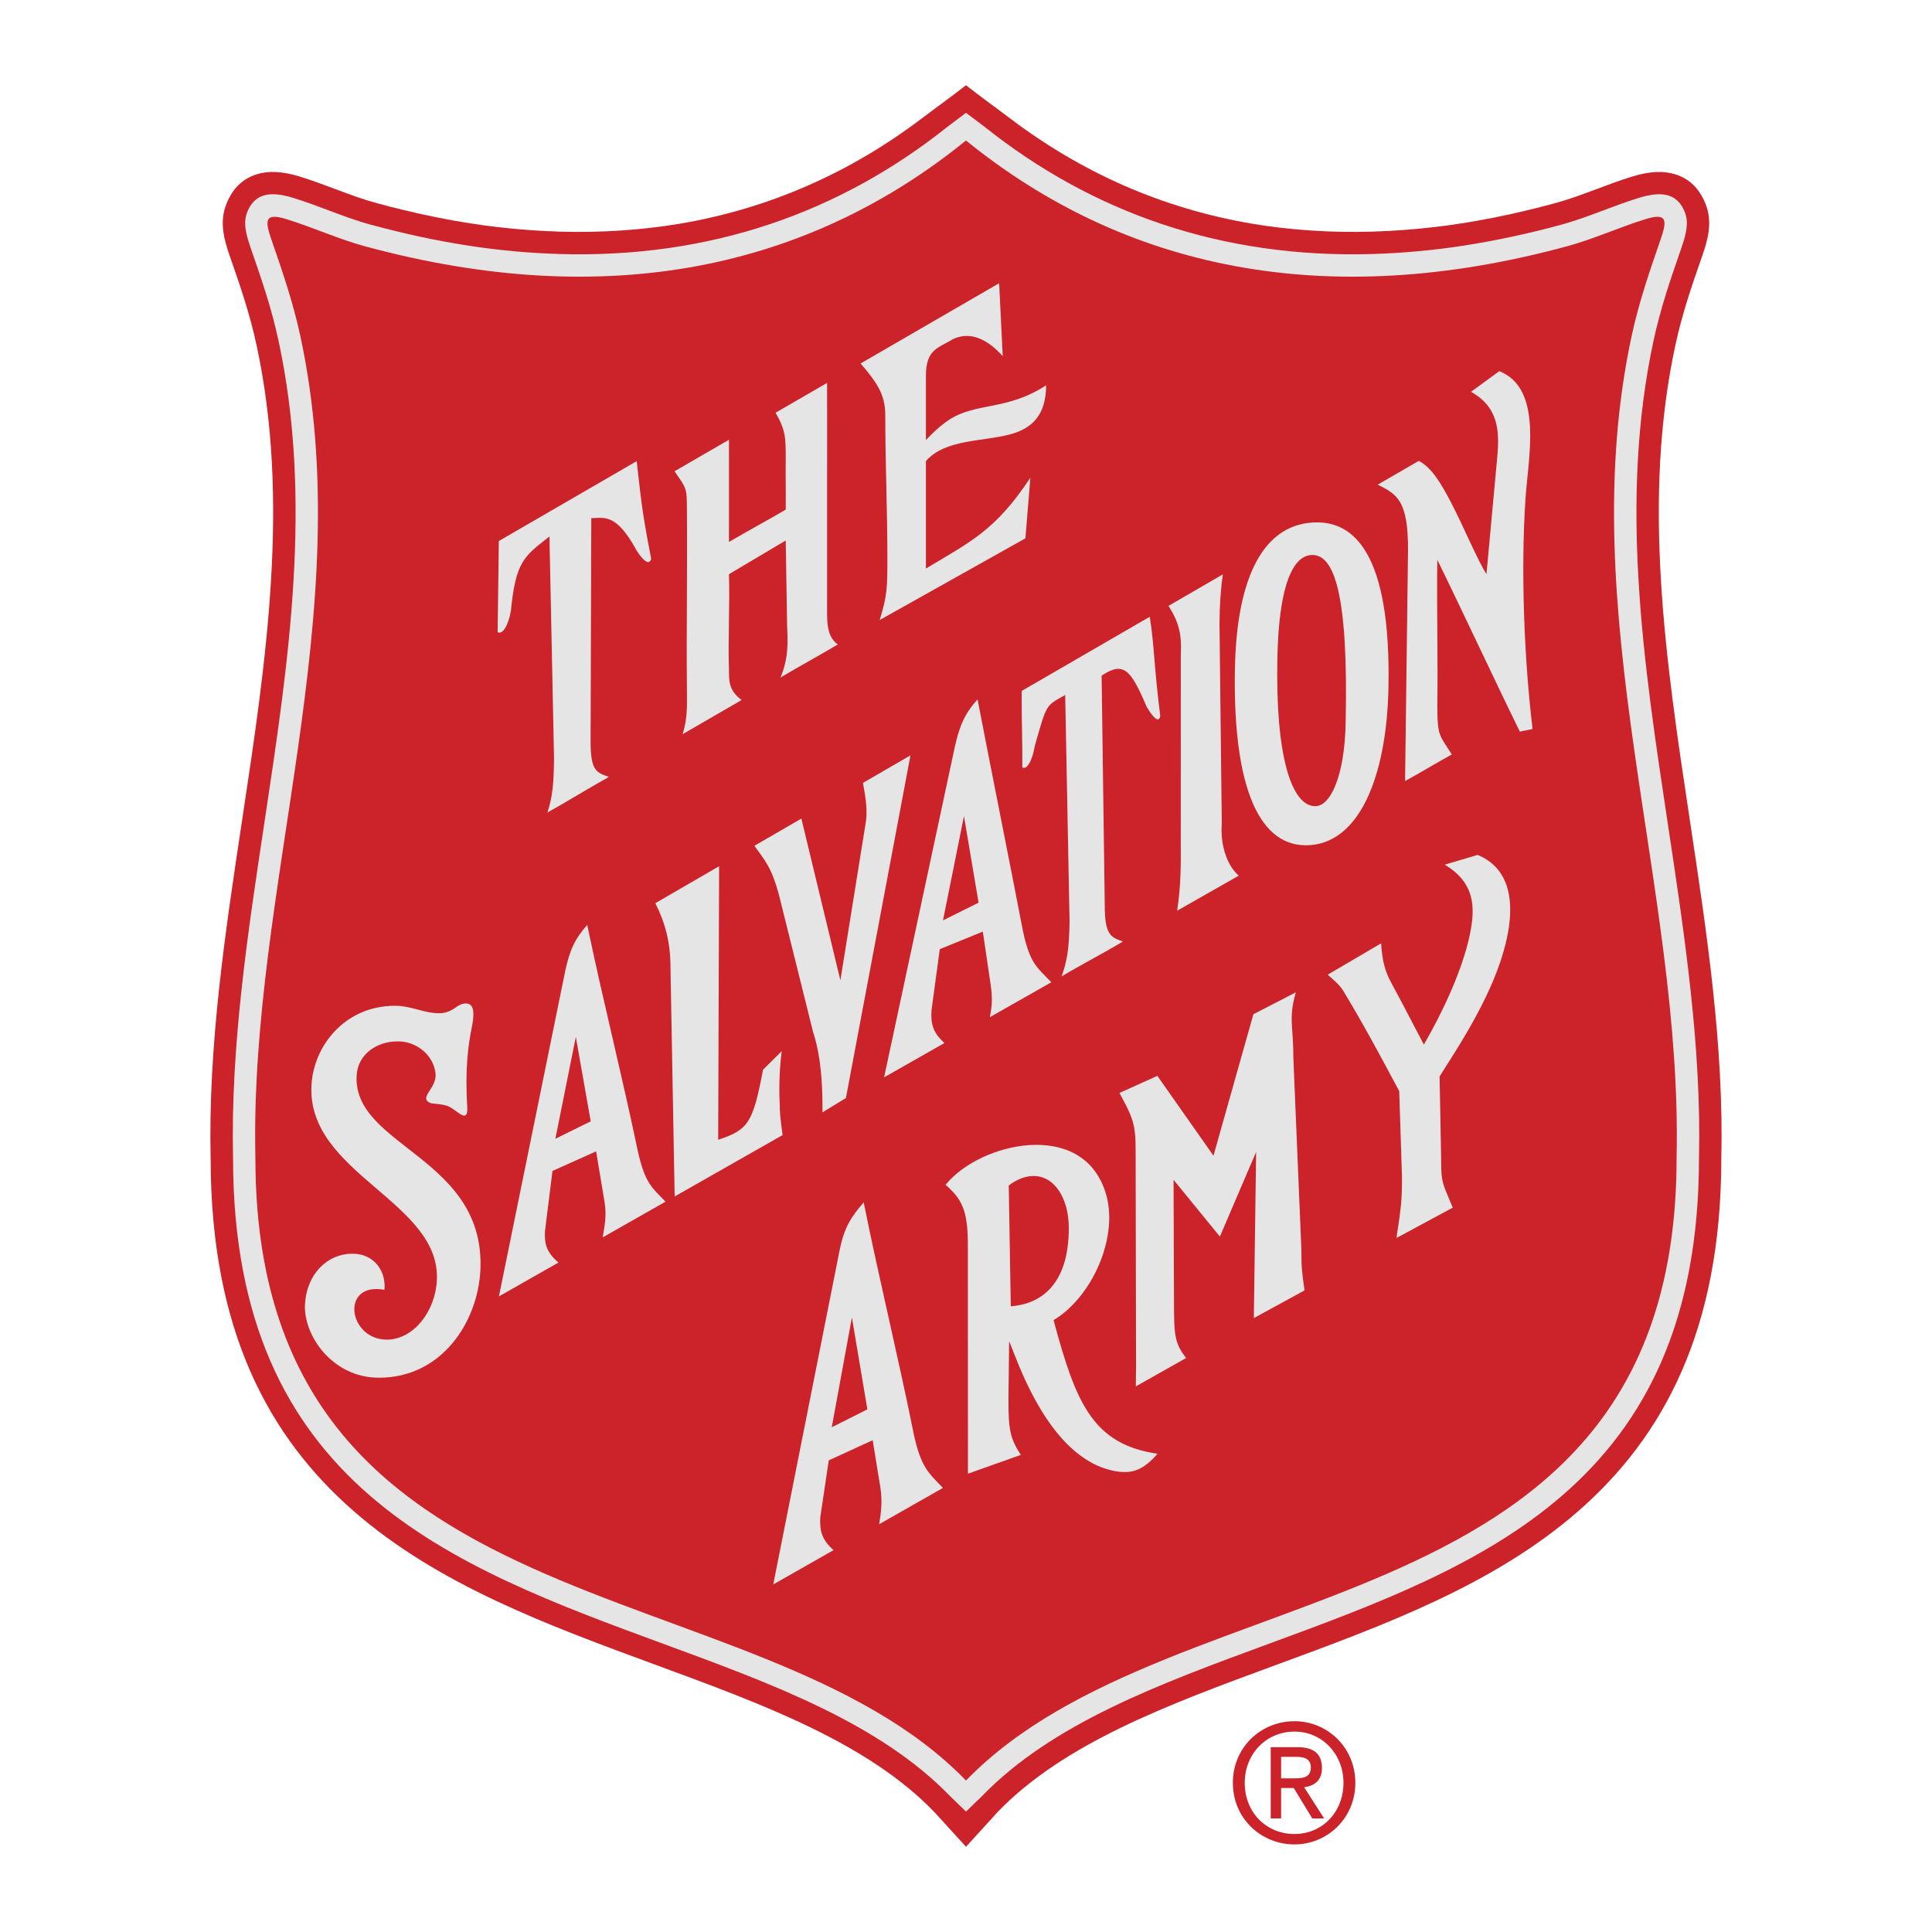 <svg viewBox="0 0 487 487" fill="none" xmlns="http://www.w3.org/2000/svg">
<path fill-rule="evenodd" clip-rule="evenodd" d="M0 0H487V487H0V0Z" />
<path d="M243.5 465.515L235.435 456.669C227.09 448.046 216.423 441.331 204.544 435.548C192.369 429.62 178.922 424.676 165.385 419.701C138.117 409.674 110.505 399.52 89.251 380.993C67.688 362.195 53.173 335.278 53.1 292.279L53.097 292.176C52.44 263.669 56.715 235.327 61.015 206.85H61.018L61.025 206.802V206.78C64.057 186.694 67.104 166.532 68.314 146.305C69.507 126.394 68.893 106.558 64.661 86.952C64.252 85.069 63.797 83.195 63.297 81.333C62.803 79.494 62.275 77.663 61.713 75.843C61.141 74.011 60.547 72.186 59.931 70.368C59.757 69.845 58.858 67.256 57.86 64.37C57.117 62.23 56.536 60.265 56.283 58.261C55.977 55.823 56.182 53.509 57.167 51.159C58.686 47.534 61.068 45.106 64.641 43.959C67.62 43.004 71.157 43.153 75.48 44.484C78.708 45.477 81.753 46.622 84.8 47.764L84.805 47.748C84.802 47.746 84.8 47.746 84.805 47.748L84.913 47.791L84.919 47.794L84.916 47.802L84.911 47.799L84.916 47.802L84.913 47.809L85.113 47.888L84.924 47.807C88.158 49.019 91.397 50.235 94.871 51.179L94.878 51.182H94.881L94.888 51.185C97.172 51.809 99.465 52.397 101.768 52.948C107.371 54.31 113.027 55.441 118.723 56.336C118.531 56.306 118.238 56.258 118.749 56.331H118.814C120.477 56.586 121.53 56.745 121.972 56.806C122.614 56.895 123.683 57.026 125.143 57.2C130.492 57.837 135.848 58.233 141.207 58.39H141.262C146.391 58.539 151.487 58.441 156.545 58.102C161.445 57.785 166.327 57.225 171.171 56.422C193.945 52.597 214.374 43.486 232.416 29.808C236.123 26.998 239.829 24.368 243.49 21.483C247.148 24.368 250.855 26.998 254.561 29.808C272.603 43.486 293.037 52.597 315.809 56.422C320.422 57.195 325.298 57.758 330.435 58.102C335.493 58.441 340.586 58.537 345.718 58.39H345.771C351.139 58.234 356.499 57.837 361.832 57.2C363.297 57.026 364.363 56.892 365.005 56.806C365.45 56.745 366.506 56.586 368.168 56.331H368.231C368.744 56.258 368.449 56.306 368.257 56.336C373.952 55.44 379.609 54.309 385.212 52.948C387.515 52.397 389.81 51.809 392.094 51.185L392.099 51.182H392.104L392.114 51.179C395.583 50.235 398.825 49.019 402.059 47.807C401.996 47.833 401.934 47.86 401.872 47.888L402.069 47.809V47.802L402.074 47.799L402.069 47.802L402.064 47.794L402.069 47.791L402.183 47.748C402.188 47.746 402.188 47.748 402.183 47.748L402.188 47.764C405.232 46.619 408.277 45.477 411.508 44.484C415.831 43.153 419.368 43.006 422.344 43.959C425.917 45.103 428.299 47.534 429.82 51.159C430.803 53.509 431.01 55.823 430.704 58.261C430.452 60.262 429.871 62.23 429.125 64.37C428.127 67.256 427.23 69.845 427.054 70.368C426.417 72.258 425.816 74.097 425.272 75.843C424.754 77.521 424.226 79.33 423.688 81.333C423.189 83.195 422.734 85.069 422.326 86.952C418.092 106.558 417.481 126.394 418.676 146.305C419.886 166.532 422.93 186.691 425.965 206.78V206.802L425.97 206.85H425.975C430.272 235.327 434.552 263.669 433.89 292.176V292.279C433.817 335.281 419.305 362.195 397.738 380.993C376.485 399.52 348.871 409.676 321.602 419.701C308.068 424.679 294.619 429.623 282.446 435.548C270.569 441.331 259.9 448.046 251.555 456.669L243.5 465.515V465.515Z" fill="#CC2229"/>
<path d="M243.5 456.644L247.535 452.746C265.273 434.413 292.292 424.479 319.674 414.408C373.269 394.702 428.211 374.495 428.261 292.06C428.913 263.97 424.663 235.86 420.401 207.611C414.272 167.043 408.105 126.184 416.834 85.76C417.698 81.755 418.754 77.93 419.914 74.186C421.005 70.662 422.39 66.639 423.812 62.539C425.075 58.895 425.765 56.018 424.636 53.317C422.913 49.204 419.532 47.9 413.178 49.858C410.01 50.833 407.049 51.945 404.093 53.057C400.659 54.345 397.228 55.636 393.608 56.619L393.597 56.622C385.536 58.837 377.357 60.597 369.098 61.895C361.43 63.084 353.696 63.797 345.94 64.029C308.032 65.136 275.379 53.645 248.141 31.93L243.505 28.438L238.866 31.93C211.628 53.645 178.978 65.138 141.07 64.029C133.315 63.798 125.582 63.085 117.915 61.895C110.075 60.684 101.909 58.931 93.413 56.622L93.405 56.619C89.785 55.634 86.351 54.345 82.923 53.057C79.964 51.945 77.005 50.836 73.837 49.858C67.481 47.9 64.1 49.204 62.377 53.317C61.245 56.02 61.94 58.895 63.203 62.539C64.623 66.642 66.01 70.664 67.102 74.186C68.298 77.997 69.326 81.858 70.181 85.76C78.91 126.187 72.741 167.045 66.611 207.611C62.347 235.86 58.1 263.97 58.749 292.06C58.8 374.495 113.743 394.702 167.336 414.408C194.721 424.479 221.734 434.413 239.478 452.746L243.5 456.644ZM243.5 448.824C190.367 393.926 64.38 413.029 64.38 291.948C62.804 223.73 90.724 154.254 75.679 84.567C73.913 76.384 71.265 68.61 68.524 60.705C66.826 55.811 66.452 53.469 72.175 55.23C78.83 57.281 85.151 60.217 91.919 62.059C153.215 78.734 203.887 67.559 243.497 35.414C283.111 67.561 333.777 78.734 395.075 62.059C401.846 60.217 408.168 57.281 414.823 55.23C420.543 53.469 420.166 55.811 418.468 60.705C415.73 68.61 413.079 76.384 411.313 84.567C396.268 154.254 424.188 223.73 422.614 291.948C422.617 413.031 296.632 393.926 243.5 448.824V448.824Z" fill="#E5E5E5"/>
<path fill-rule="evenodd" clip-rule="evenodd" d="M326.299 464.923C317.875 464.923 310.766 458.372 310.766 449.395C310.766 440.411 317.875 433.865 326.299 433.865C334.53 433.865 341.64 440.414 341.64 449.395C341.642 458.372 334.53 464.923 326.299 464.923ZM313.762 449.393C313.762 456.876 319.189 462.301 326.301 462.301C333.224 462.301 338.648 456.876 338.648 449.393C338.648 442.094 333.227 436.482 326.301 436.482C319.189 436.482 313.762 442.094 313.762 449.393V449.393ZM322.928 450.702V458.372H320.308V440.411H327.044C331.16 440.411 333.221 442.096 333.221 445.651C333.221 448.832 331.347 450.141 328.732 450.517L333.78 458.372H330.788L326.109 450.702H322.928V450.702ZM322.928 448.269H326.112C328.545 448.269 330.415 448.082 330.415 445.464C330.415 443.218 328.545 442.844 326.67 442.844H322.931V448.269H322.928V448.269Z" fill="#CC2229"/>
<path fill-rule="evenodd" clip-rule="evenodd" d="M183.751 110.848L170.024 118.799C172.983 123.084 173.147 122.834 173.147 128.357C173.288 142.98 173.005 158.314 173.147 172.937C173.094 176.57 173.536 180.38 172.065 185.072L186.939 176.457C183.627 173.983 183.748 171.598 183.748 168.49C183.518 162.106 183.978 151.126 183.748 144.741L198.058 136.247L198.412 157.892C198.589 161.692 198.809 165.908 196.732 170.785C201.277 168.081 206.636 165.161 211.181 162.457C208.222 160.262 208.483 156.613 208.483 151.78C208.445 133.68 208.523 114.618 208.483 96.518L195.479 104.049C198.084 108.365 198.058 110.686 198.058 115.52C198 119.716 198.116 124.264 198.058 128.46C193.447 131.179 188.359 133.897 183.748 136.619C183.786 127.988 183.715 119.476 183.751 110.848V110.848ZM308.249 144.784L294.541 152.725C297.269 156.975 297.901 160.145 297.646 164.968C297.646 180.496 297.641 196.022 297.636 211.545C297.671 217.378 297.729 223.207 296.713 229.569L312.256 220.729C309.03 217.912 307.593 212.533 307.979 207.699L307.398 157.283C307.426 152.604 307.711 148.438 308.249 144.784V144.784ZM321.996 165.537C322.405 147.394 325.94 139.895 330.829 139.895C336.332 139.895 339.929 149.84 339.194 182.46C338.893 195.719 335.359 203.217 331.541 203.217C325.579 203.215 321.43 190.656 321.996 165.537V165.537ZM349.985 173.427C350.68 139.221 341.092 131.679 332.029 131.679C318.76 131.679 311.766 145.009 311.294 168.341C310.725 196.057 316.425 213.073 329.187 213.073C342.456 213.071 349.522 196.057 349.985 173.427V173.427ZM257.547 174.16C257.464 182.027 257.765 185.572 257.681 193.437C258.768 194.107 260.167 192.01 260.839 188.03C263.899 177.316 263.538 177.98 268.502 175.188L269.604 232.199C269.5 239.751 268.854 242.628 267.57 246.14C272.573 243.151 278.05 240.324 283.055 237.335C280.109 236.236 278.477 235.852 278.477 228.313L277.684 170.312C283.058 166.762 284.917 168.415 289.002 178.084C290.503 180.656 292.037 182.429 292.471 180.532C290.758 166.858 291.036 163.076 289.816 155.466L257.547 174.16V174.16ZM357.635 116.171L347.271 122.174C352.274 124.59 354.924 126.351 354.924 138.481C354.692 157.351 354.406 178.015 354.179 196.886C357.688 194.986 362.448 192.083 365.957 190.183C362.852 185.178 362.307 185.782 362.307 177.669C362.478 165.704 362.13 153.086 362.302 141.121C368.115 152.912 377.307 172.642 383.115 184.433C383.918 184.205 385.508 183.973 386.314 183.743C384.275 166.767 383.294 144.612 384.517 125.888C385.207 115.381 389.057 97.965 377.931 93.557L370.806 98.756C377.506 102.523 378.059 108.193 377.423 115.115L374.694 144.721C372.221 140.78 368.999 132.874 365.793 126.717C363.295 121.927 360.877 117.849 357.635 116.171V116.171ZM96.904 325.124C97.359 320.657 94.519 316.021 88.822 316.021C82.609 316.021 77.296 321.018 76.877 328.828C76.465 336.46 83.633 347.281 95.543 347.281C111.46 347.281 120.393 333.133 121.081 320.354C122.561 291.701 88.931 289.083 89.896 271.155C90.201 265.476 95.31 262.507 100.141 262.507C104.55 262.378 109.158 265.589 109.767 270.455C110.325 274.321 105.232 276.673 108.579 278.083C110.052 278.313 111.485 278.29 112.897 278.823C115.072 279.642 118.061 283.646 117.776 279.01C117.518 274.834 117.498 270.769 117.819 266.767C118.023 264.2 118.372 261.661 118.888 259.126C119.337 256.913 119.815 253.806 118.286 253.131C117.591 252.825 116.487 252.747 114.784 253.998C113.665 254.821 112.354 255.349 111.012 255.397C107.066 255.539 103.835 253.525 99.537 253.525C87.109 253.525 79.057 263.444 78.511 273.565C77.306 295.933 111.338 302.888 110.108 322.893C109.696 330.526 104.249 337.678 97.518 337.678C87.751 337.676 85.717 323.075 96.904 325.124V325.124ZM181.267 218.351L165.186 227.669C167.604 232.502 169.011 237.282 169.011 244.013L170.062 301.595L197.272 286.12C196.583 281.117 196.565 280.281 196.565 278.384C196.365 275.968 196.365 269.965 197.055 264.96L192.338 269.647C189.751 283.28 188.541 284.778 181.032 287.307L181.267 218.351ZM202.002 206.338L190.158 213.2C192.745 216.825 194.405 218.462 196.302 225.365L204.933 260.054C206.143 263.851 207.404 269.301 207.318 280.402L213.232 276.777L229.501 190.403L217.525 197.343C218.215 200.969 218.768 204.645 218.164 207.747L211.835 247.11L202.002 206.338V206.338ZM137.366 310.384L139.266 295.165L150.259 290.228L152.414 303.138C152.932 306.509 152.424 308.879 151.909 311.918L167.768 302.901C164.097 299.162 162.594 298.121 160.767 290.132C156.762 270.89 152.028 252.378 148.023 233.136C144.863 236.691 143.554 239.637 142.432 244.968L125.762 326.789L140.772 318.252C137.609 315.538 137.245 313.406 137.366 310.384V310.384ZM139.994 287.049L145.148 261.365L148.905 282.661L139.994 287.049ZM234.799 254.718L236.888 239.263L247.74 234.832L249.728 248.328C250.203 251.752 250.079 253.316 249.521 256.4L265.006 247.595C261.378 243.798 259.591 242.846 257.866 234.736C254.101 215.198 250.178 195.82 246.413 176.282C243.204 179.893 241.863 182.884 240.673 188.296L222.853 271.57L238.083 262.909C234.955 260.157 234.64 257.787 234.799 254.718V254.718ZM237.702 231.997L242.987 205.724L246.671 227.54L237.702 231.997ZM254.788 329.272L254.276 298.836C256.337 297.226 258.525 296.473 260.354 296.435C265.857 296.309 269.414 302.155 269.414 309.551C269.414 323.972 262.209 328.755 254.788 329.272ZM206.765 382.486L208.905 368.113L219.978 363.037L221.926 375.035C222.437 378.502 222.136 381.089 221.605 384.211L237.689 375.065C234.008 371.223 232.181 369.879 230.37 361.667C226.398 341.89 221.689 322.863 217.717 303.083C214.526 306.733 212.838 309.401 211.691 314.881L194.915 399.388L210.117 390.742C206.941 387.953 206.633 385.591 206.765 382.486V382.486ZM209.66 359.77L214.741 332.102L218.639 355.26L209.66 359.77ZM348.146 237.783L334.679 245.688C336.092 246.951 337.65 248.197 338.636 249.829C343.636 258.093 348.156 266.514 352.698 275.041L353.398 296.531C353.398 302.744 353.216 303.954 352.011 312.062L366.203 304.412C363.618 298.196 363.277 298.176 363.277 292.656L362.878 271.345C365.566 266.954 374.118 254.586 378.193 242.424C382.304 230.178 381.9 219.412 372.478 215.496L364.189 217.952C371.814 222.596 371.971 228.669 370.452 235.83C368.62 244.47 363.671 255.152 358.911 263.303L352.817 251.673C350.144 246.577 348.575 244.895 348.146 237.783V237.783ZM291.739 271.193L282.176 275.506C285.281 281.203 286.256 283.151 286.256 289.364L286.37 344.679C286.37 346.579 286.302 347.572 286.302 349.469L298.997 342.314C296.228 338.787 295.933 336.743 295.933 329.149L295.819 297.383L307.494 311.706L316.632 290.377L316.054 332.256L328.843 325.273C328.123 320.377 328.04 319.31 328.04 314.998L326.026 266.931C326.026 258.303 324.737 256.87 326.637 250.14L315.94 255.665L305.88 291.319L291.739 271.193V271.193ZM238.348 298.659C242.343 302.155 243.97 304.899 243.97 313.699L243.99 371.478L257.32 366.736C254.627 362.577 254.202 360.394 254.202 352.974L254.369 338.133C254.602 338.578 255.006 339.662 255.607 341.185C258.626 348.886 266.277 367.433 280.195 370.642C285.243 371.804 288.09 370.637 291.782 366.455C275.556 364.04 271.234 353.898 265.574 332.762C275.188 327.069 282.292 311.675 278.621 300.427C275.592 291.147 267.734 288.121 259.523 288.639C251.63 289.136 242.929 293.032 238.348 298.659V298.659ZM125.737 136.378C125.646 144.122 125.532 151.611 125.441 159.352C126.588 160.011 128.064 157.947 128.776 154.031C129.984 141.606 132.058 140.244 138.498 135.239L139.66 191.348C139.552 197.651 139.347 200.484 137.993 204.817C143.271 201.873 148.225 198.773 153.503 195.832C150.396 194.751 148.872 194.372 148.872 186.952L149.044 130.618C152.495 130.509 155.375 129.456 160.489 138.784C162.073 141.315 163.693 142.682 164.15 140.818C161.588 128.064 161.434 124.054 160.489 116.242L125.737 136.378V136.378ZM251.853 71.392L216.931 91.621C221.247 96.626 223.149 99.646 223.149 104.651C223.149 116.558 223.68 128.465 223.68 140.373C223.68 148.483 223.634 150.085 221.734 156.298L258.472 135.704L259.725 120.424C250.893 133.759 244.662 136.53 233.397 143.316V116.227C238.293 110.588 247.947 111.384 254.92 109.405C260.013 107.96 263.689 104.774 263.689 97.117C253.904 103.574 245.989 101.336 239.152 105.876C237.191 107.177 235.094 109.095 233.399 110.929V94.615C233.399 87.875 236.777 87.667 240.145 85.517C244.874 83.251 249.278 85.899 252.762 89.785L251.853 71.392Z" fill="#E5E5E5"/>
</svg>
